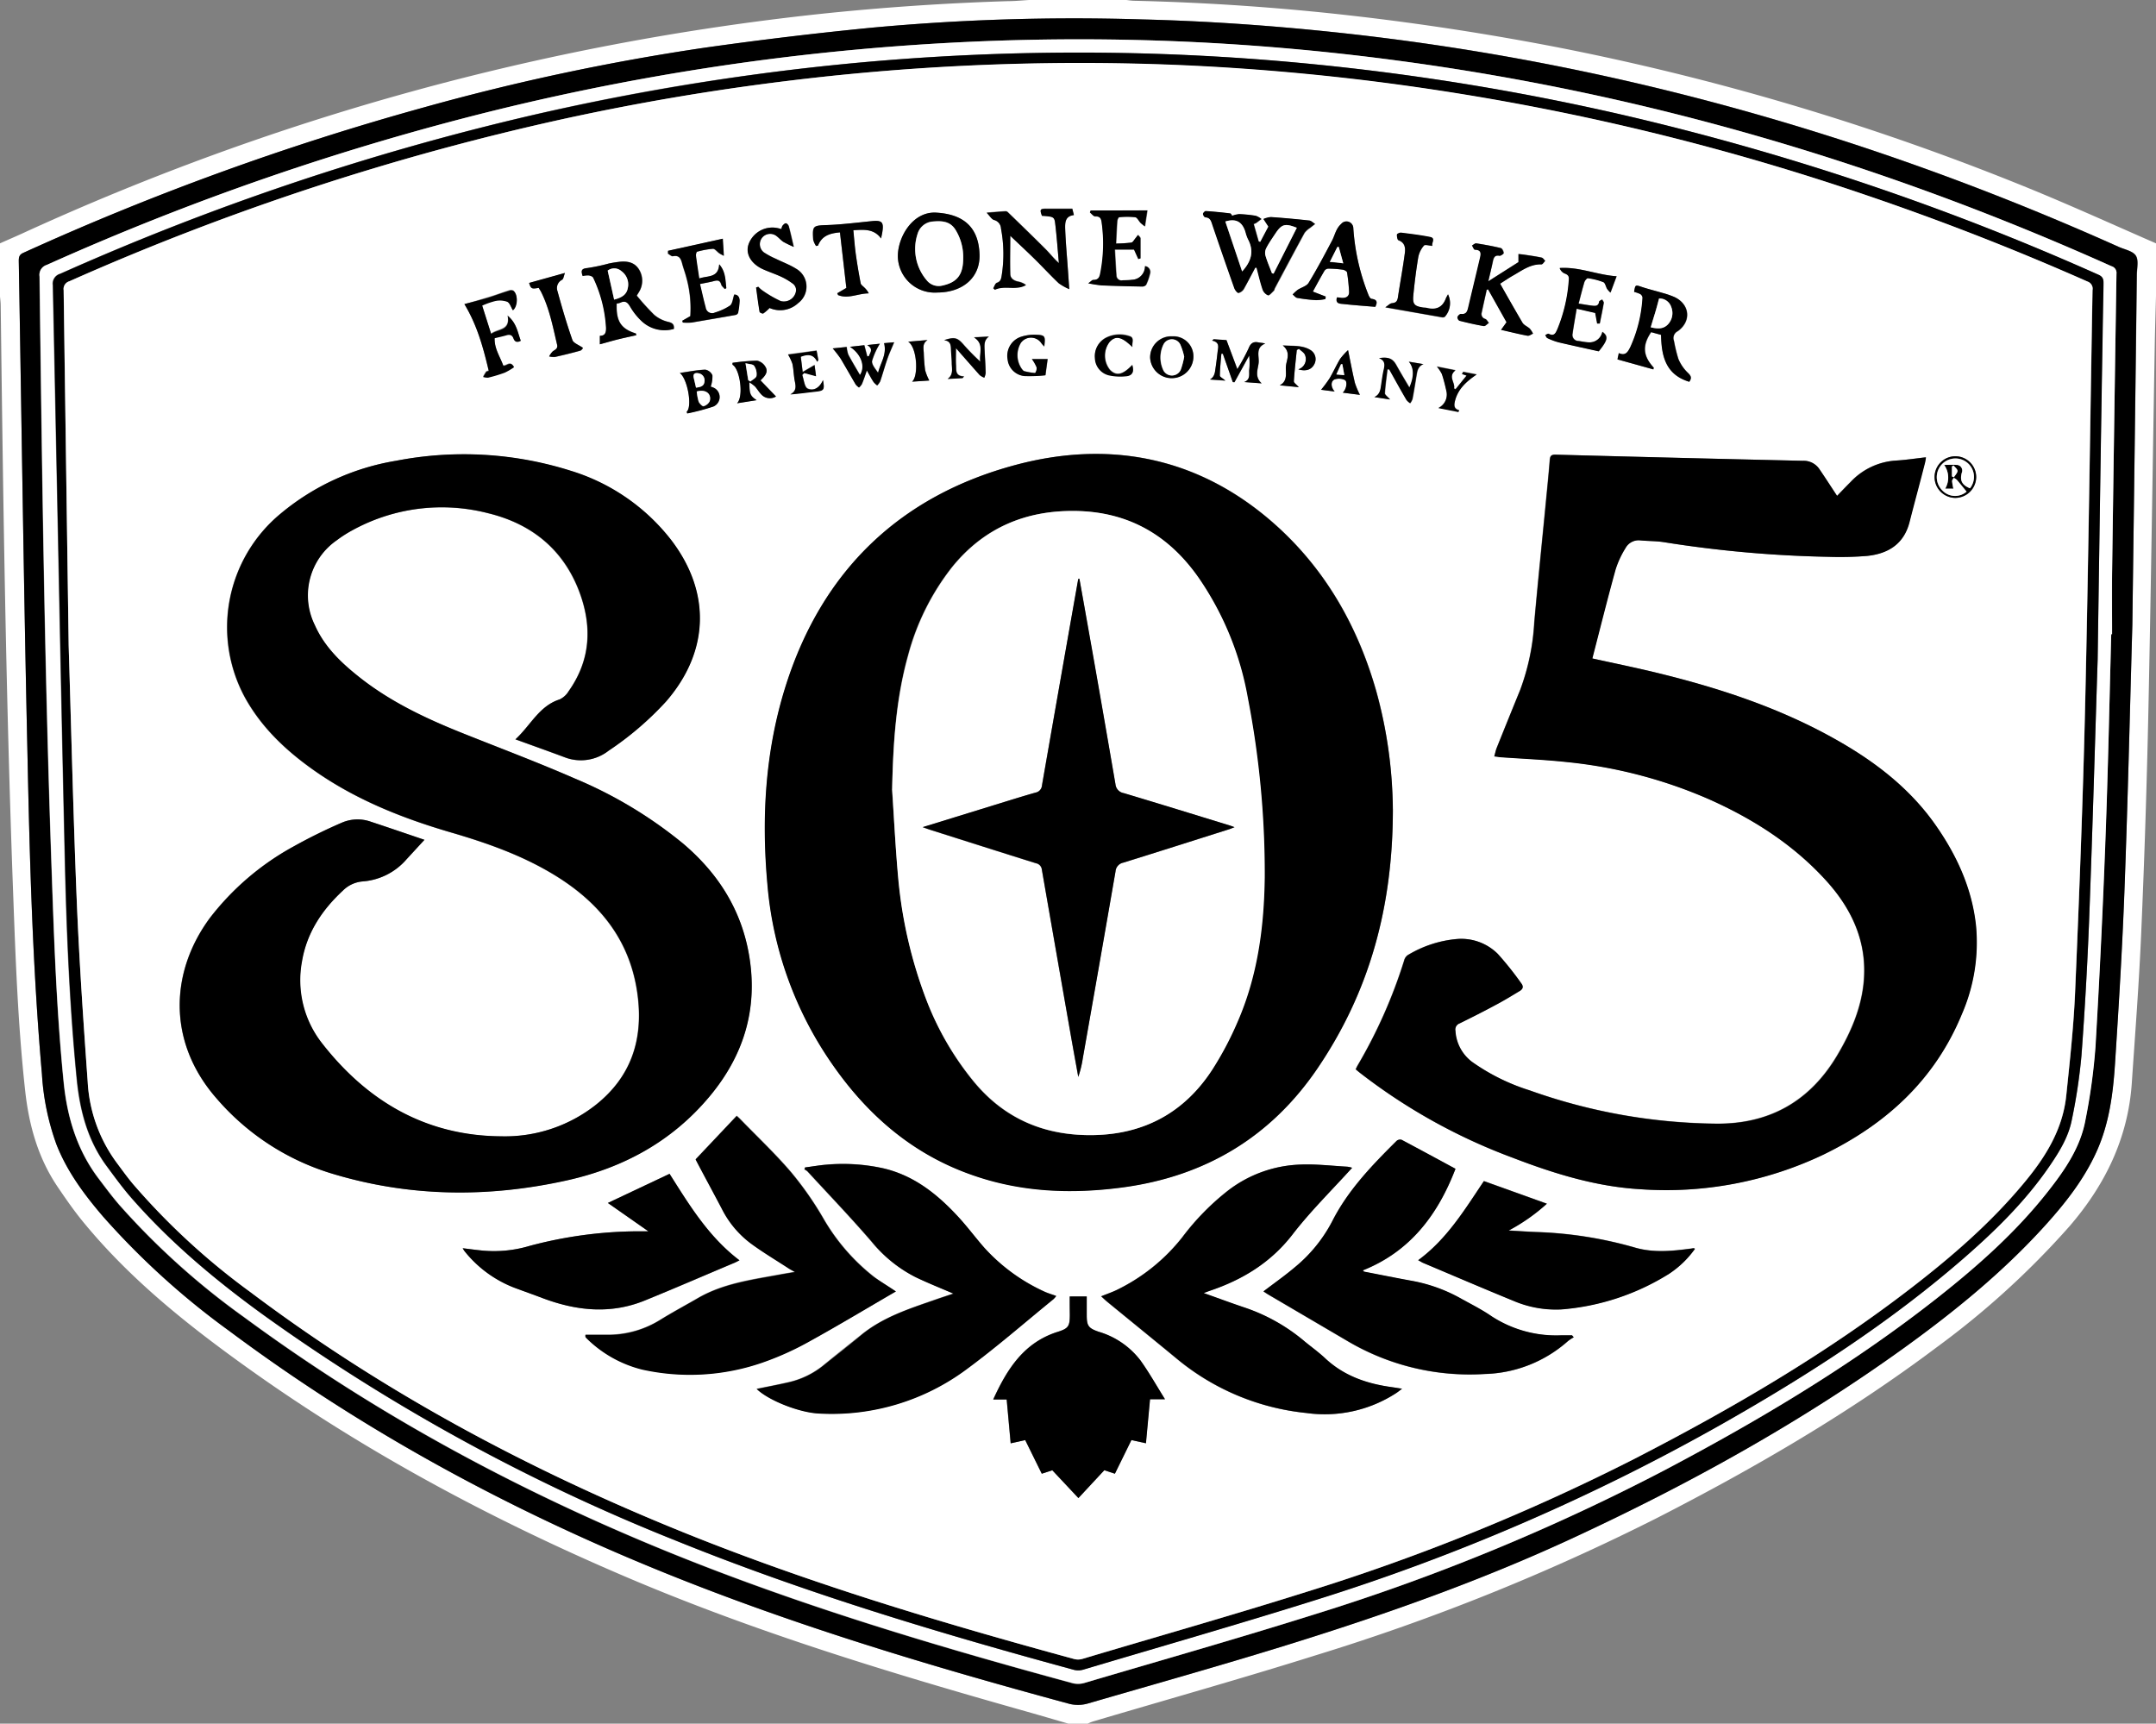 <svg id="Layer_1" data-name="Layer 1" xmlns="http://www.w3.org/2000/svg" viewBox="0 0 432 345.36"><rect x="0" y="0" width="432" height="345.36" fill="#808080" stroke="none"/><defs><style>.cls-1{fill:#fff;}</style></defs><title>fs_walker_w</title><path class="cls-1" d="M522.24,283.52c-.08,3.15-.18,6.31-.24,9.46-.43,24.63-.77,49.26-1.29,73.88q-.47,22.13-1.43,44.24c-.43,10.06-1.21,20.11-1.89,30.16-.75,11-5.33,20.4-12.5,28.7a167.72,167.72,0,0,1-26.45,24.12c-17.59,13.23-36.53,24.24-56.09,34.26A435.52,435.52,0,0,1,354,555.86c-14.85,4.67-29.84,8.88-44.76,13.3a11.29,11.29,0,0,0-1.08.44h-3.84c-2.78-.81-5.57-1.63-8.36-2.42-27.14-7.66-54.12-15.83-80.1-26.9-29.39-12.52-57.31-27.73-82.88-47-9.63-7.26-18.71-15.15-26.35-24.55-1.73-2.14-3.3-4.42-4.85-6.7-3.9-5.77-5.72-12.27-6.48-19.1-1.47-13.24-1.94-26.55-2.43-39.85-1.45-39.2-2-78.42-2.49-117.65,0-.63-.1-1.27-.15-1.9V273c1.46-.65,2.93-1.28,4.38-1.94a514.71,514.71,0,0,1,159.69-44q18.91-2,37.91-2.59c1.47,0,2.95-.16,4.42-.24h19.2c.51.05,1,.14,1.54.16q21.71.5,43.29,2.94T403.75,234A509.34,509.34,0,0,1,496.85,262c8.53,3.49,16.93,7.31,25.39,11Zm-4.74,65.92c.31-22.85.63-46.49.93-70.13,0-1.31.4-2.92-.2-3.85s-2.24-1.22-3.44-1.76C464.47,251.14,412,236.37,357.12,230.64c-12.65-1.32-25.34-2.2-38.05-2.51a439.76,439.76,0,0,0-53.81,1.63q-17.05,1.68-34,4.07a456.8,456.8,0,0,0-55.87,11.88A543,543,0,0,0,94.92,274.9c-.85.38-.92.91-.91,1.68.57,32.83,1,65.66,1.73,98.49.45,21.47,1,42.94,2.9,64.35a50.06,50.06,0,0,0,2.92,14.15c2.14,5.42,5.57,10,9.34,14.43a154.91,154.91,0,0,0,25.19,22.86c26.91,20.07,56.19,35.92,87.25,48.49,26.43,10.7,53.71,18.85,81.21,26.29a7.11,7.11,0,0,0,3.65-.08c13.69-4,27.42-7.82,41-12.06,19.11-6,38-12.65,56.15-21.08,23.25-10.78,45.61-23.13,66.43-38.14,10.14-7.31,19.81-15.18,28.22-24.49,4.09-4.52,7.84-9.31,10.36-14.91s3.27-11.6,3.66-17.63c.75-11.57,1.46-23.15,1.89-34.74C516.58,385.08,517,367.65,517.5,349.44Z" transform="translate(-90.24 -224.24)"/><path d="M517.5,349.44c-.52,18.21-.92,35.65-1.57,53.07-.43,11.59-1.14,23.16-1.89,34.74-.39,6-1.14,12-3.66,17.63s-6.27,10.39-10.36,14.91c-8.42,9.3-18.08,17.17-28.22,24.49-20.82,15-43.18,27.36-66.43,38.14-18.19,8.43-37,15.12-56.15,21.08-13.6,4.24-27.33,8.1-41,12.06a7.11,7.11,0,0,1-3.65.08c-27.5-7.44-54.78-15.59-81.21-26.29-31.06-12.57-60.34-28.42-87.25-48.49A154.91,154.91,0,0,1,110.9,468c-3.77-4.38-7.2-9-9.34-14.43a50.06,50.06,0,0,1-2.92-14.15c-1.86-21.41-2.46-42.88-2.9-64.35C95,342.24,94.58,309.41,94,276.58c0-.77.06-1.3.91-1.68a543,543,0,0,1,80.43-29.19,456.8,456.8,0,0,1,55.87-11.88q17-2.42,34-4.07a439.76,439.76,0,0,1,53.81-1.63c12.71.31,25.4,1.19,38.05,2.51,54.91,5.74,107.36,20.5,157.67,43.06,1.2.54,2.83.82,3.44,1.76s.22,2.54.2,3.85C518.12,302.95,517.8,326.58,517.5,349.44Zm-4.23,1.87h.17c0-4,0-8.08,0-12.12q.41-30.05.88-60.11a1.38,1.38,0,0,0-1-1.5c-45.62-20.47-93.09-34.51-142.7-41.15q-22.66-3-45.5-3.95-20.09-.78-40.18.12-23.44,1.05-46.67,4.32A493.63,493.63,0,0,0,189,246.45a528.87,528.87,0,0,0-89.43,30.91,2.07,2.07,0,0,0-1.44,2.3c.5,39.31,1,78.62,2.39,117.92.51,14.51,1,29,2.44,43.47.71,7,2.69,13.63,7,19.35,1.35,1.78,2.69,3.59,4.15,5.28a149.53,149.53,0,0,0,25,22.5c26.3,19.37,54.85,34.77,85.05,47.06,26.33,10.72,53.54,18.84,81,26.29a4.51,4.51,0,0,0,2.34-.06c15.39-4.55,30.83-8.94,46.14-13.75a419.93,419.93,0,0,0,70.34-29c19.08-10.08,37.56-21.11,54.54-34.5,8-6.3,15.59-13,21.92-21.07,3.43-4.35,6.59-8.93,7.63-14.5a120.08,120.08,0,0,0,2-14.57q1.25-20.77,2-41.58C512.63,378.74,512.9,365,513.27,351.31Z" transform="translate(-90.24 -224.24)"/><path class="cls-1" d="M513.27,351.31c-.37,13.71-.64,27.43-1.15,41.14q-.78,20.8-2,41.58a120.08,120.08,0,0,1-2,14.57c-1,5.57-4.19,10.15-7.63,14.5-6.33,8-13.93,14.76-21.92,21.07-17,13.39-35.46,24.42-54.54,34.5a419.93,419.93,0,0,1-70.34,29c-15.31,4.82-30.75,9.21-46.14,13.75a4.51,4.51,0,0,1-2.34.06c-27.41-7.44-54.62-15.57-81-26.29-30.2-12.29-58.75-27.68-85.05-47.06a149.53,149.53,0,0,1-25-22.5c-1.46-1.69-2.8-3.5-4.15-5.28-4.34-5.72-6.31-12.3-7-19.35-1.46-14.45-1.94-29-2.44-43.47-1.37-39.29-1.89-78.6-2.39-117.92a2.07,2.07,0,0,1,1.44-2.3A528.87,528.87,0,0,1,189,246.45a493.63,493.63,0,0,1,49.27-9.53q23.24-3.27,46.67-4.32,20.09-.9,40.18-.12,22.84.89,45.5,3.95c49.61,6.64,97.08,20.68,142.7,41.15a1.38,1.38,0,0,1,1,1.5q-.47,30.05-.88,60.11c-.05,4,0,8.08,0,12.12Zm-2.72,5.05c.39-26.85.75-51,1.1-75.08,0-.82.1-1.51-1-2a522.58,522.58,0,0,0-94.42-31.82,490.3,490.3,0,0,0-62.63-10.34q-20.37-2-40.83-2.31a481.77,481.77,0,0,0-72.36,4.49q-22.1,3-43.83,8.07a521.4,521.4,0,0,0-94.32,31.72,2.05,2.05,0,0,0-1.48,2.27c.81,38.19,1.52,76.38,2.39,114.56.34,14.83.94,29.66,2.39,44.43.62,6.38,2.18,12.44,6.11,17.67,1.63,2.17,3.25,4.37,5,6.41,8,9.07,17.2,16.71,26.95,23.74a387.46,387.46,0,0,0,81.86,44.7c26,10.53,52.87,18.59,79.93,25.95a3.57,3.57,0,0,0,1.85-.06c15.5-4.61,31-9.08,46.46-13.92a420.07,420.07,0,0,0,81.33-35.19C452.38,499.88,469,489.18,484,476.1c6.31-5.51,12.24-11.39,17-18.34,1.93-2.82,3.73-5.75,4.38-9.13a112.16,112.16,0,0,0,1.94-12.9q1-13.75,1.55-27.55C509.53,390,510.05,371.82,510.55,356.36Z" transform="translate(-90.24 -224.24)"/><path d="M510.55,356.36c-.5,15.46-1,33.65-1.7,51.83q-.52,13.78-1.55,27.55a112.16,112.16,0,0,1-1.94,12.9c-.66,3.38-2.46,6.31-4.38,9.13-4.76,7-10.69,12.83-17,18.34-15,13.08-31.6,23.77-48.85,33.55a420.07,420.07,0,0,1-81.33,35.19c-15.42,4.85-31,9.31-46.46,13.92a3.57,3.57,0,0,1-1.85.06c-27.06-7.36-53.92-15.41-79.93-25.95a387.46,387.46,0,0,1-81.86-44.7c-9.75-7-19-14.67-26.95-23.74-1.79-2-3.41-4.23-5-6.41-3.92-5.23-5.48-11.29-6.11-17.67-1.45-14.78-2.05-29.6-2.39-44.43-.87-38.19-1.58-76.37-2.39-114.56a2.05,2.05,0,0,1,1.48-2.27,521.4,521.4,0,0,1,94.32-31.72q21.73-5,43.83-8.07a481.77,481.77,0,0,1,72.36-4.49q20.46.27,40.83,2.31a490.3,490.3,0,0,1,62.63,10.34,522.58,522.58,0,0,1,94.42,31.82c1.08.48,1,1.17,1,2C511.3,305.4,510.94,329.51,510.55,356.36ZM104,353.57c.51,16.53.92,34,1.64,51.38.49,12,1.32,24,2.18,36a30,30,0,0,0,5.75,16.16c1.1,1.47,2.17,3,3.35,4.38a139.18,139.18,0,0,0,23.52,21.65c26.59,20,55.68,35.51,86.43,48,25.61,10.37,52,18.27,78.68,25.53a3.11,3.11,0,0,0,1.62-.05c15-4.47,30.13-8.77,45.09-13.49a418.17,418.17,0,0,0,65.52-26.6c19.4-10,38.2-20.93,55.51-34.29,8.18-6.31,16-13.08,22.59-21.06,4.26-5.12,7.7-10.66,8.4-17.45.72-7,1.49-13.92,1.78-20.9.8-19.06,1.55-38.12,2-57.19.64-27.75,1-55.5,1.48-83.25a1.52,1.52,0,0,0-1-1.73q-21.72-9.57-44.17-17.25a496.53,496.53,0,0,0-101.44-23.14c-14.7-1.74-29.45-2.85-44.24-3.22a479.75,479.75,0,0,0-71.22,3.47q-21.84,2.72-43.35,7.34a517.75,517.75,0,0,0-100,32.74,1.6,1.6,0,0,0-1.14,1.77C103.31,305.8,103.65,329.24,104,353.57Z" transform="translate(-90.24 -224.24)"/><path class="cls-1" d="M104,353.57c-.35-24.33-.68-47.77-1-71.2a1.6,1.6,0,0,1,1.14-1.77,517.75,517.75,0,0,1,100-32.74q21.5-4.66,43.35-7.34A479.75,479.75,0,0,1,318.66,237c14.8.37,29.54,1.47,44.24,3.22A496.53,496.53,0,0,1,464.34,263.4q22.47,7.63,44.17,17.25a1.52,1.52,0,0,1,1,1.73c-.49,27.75-.84,55.5-1.48,83.25-.44,19.07-1.18,38.13-2,57.19-.29,7-1.06,13.95-1.78,20.9-.7,6.79-4.14,12.33-8.4,17.45-6.64,8-14.41,14.75-22.59,21.06-17.31,13.36-36.1,24.31-55.51,34.29a418.17,418.17,0,0,1-65.52,26.6c-15,4.73-30.05,9-45.09,13.49a3.11,3.11,0,0,1-1.62.05c-26.63-7.26-53.07-15.16-78.68-25.53-30.75-12.45-59.84-28-86.43-48a139.18,139.18,0,0,1-23.52-21.65c-1.18-1.41-2.25-2.91-3.35-4.38A30,30,0,0,1,107.81,441c-.86-12-1.68-24-2.18-36C104.92,387.53,104.51,370.1,104,353.57Zm71.29,38.94c-3.55-1.2-7.16-2.45-10.8-3.64a7.92,7.92,0,0,0-5.76.2,106.32,106.32,0,0,0-9.75,4.81,53.61,53.61,0,0,0-16.67,14.23c-8,10.78-8.63,24.81,1.24,36.13a49.36,49.36,0,0,0,23.41,15.2c15.51,4.66,31.22,4.77,46.94,1.27,11.22-2.5,20.93-7.78,28.42-16.71,6.91-8.23,9.81-17.61,8-28.33-1.55-9.18-6.24-16.5-13.24-22.43a86.9,86.9,0,0,0-21.62-13c-7.46-3.26-15.09-6.12-22.65-9.15S168,364.65,161.65,359.5c-3.44-2.8-6.55-5.88-8.38-10a13.43,13.43,0,0,1,4.41-17,24.87,24.87,0,0,1,3.12-2,37.2,37.2,0,0,1,27.2-3.42c8.63,2.09,15,7.18,18.25,15.65,2.64,6.94,2.34,13.72-2.1,20a4.23,4.23,0,0,1-1.81,1.66c-4.11,1.31-5.79,5.16-8.86,8,3.44,1.25,6.64,2.38,9.81,3.57a9,9,0,0,0,8.85-1.29,62.7,62.7,0,0,0,11.54-9.89c8.63-10,9.05-21.84,1-32.32a40.46,40.46,0,0,0-20.13-13.88,71.09,71.09,0,0,0-35-2,48.32,48.32,0,0,0-23.16,10.62,29.52,29.52,0,0,0-7,37c3.28,5.84,8,10.33,13.41,14.18,8.44,6,17.91,9.79,27.78,12.67,7.15,2.09,14.14,4.54,20.56,8.43,9.36,5.67,15.59,13.45,16.88,24.66,1,8.63-1.45,15.89-8.34,21.41a29.41,29.41,0,0,1-19.08,6.38c-15.08-.1-26.81-7-35.89-18.65a20.47,20.47,0,0,1-4-16.45c1-5.71,4-10.27,8.21-14.15a6.33,6.33,0,0,1,3.94-1.82,12.85,12.85,0,0,0,8.77-4.41Zm194-6.2A91,91,0,0,0,366,362.62c-3.89-13.6-10.82-25.41-21.67-34.53-14.86-12.49-32.27-15.6-50.6-10.69-23.15,6.2-38.74,21.13-46,44.18-4.12,13-4.91,26.35-3.69,39.85a73.77,73.77,0,0,0,13.26,36.39c7,10,15.94,17.65,27.6,21.76,9.91,3.49,20.09,3.92,30.41,2.53,16.48-2.22,29.6-10.08,38.95-23.84C364.54,423.1,369.36,406.18,369.33,386.31Zm20.32-10.51c.42,0,.69.08,1,.1,4.54.32,9.1.5,13.63,1a94.62,94.62,0,0,1,28.4,7.45c8.93,4,17,9.16,23.62,16.48,5.08,5.66,8.06,12.21,7.38,20-.47,5.4-2.61,10.28-5.35,14.88-5.43,9.12-13.49,13.71-24.12,13.64a114.28,114.28,0,0,1-37.47-6.67A41.3,41.3,0,0,1,385.16,437a8.37,8.37,0,0,1-3.34-6.24,1.3,1.3,0,0,1,.85-1.48c2.37-1.15,4.73-2.34,7-3.58,1.69-.9,3.32-1.92,5-2.89.69-.4.84-.92.33-1.57a64.32,64.32,0,0,0-4.68-5.87,10.37,10.37,0,0,0-8.1-3,22.92,22.92,0,0,0-10,3.27,1.88,1.88,0,0,0-.67,1.05,100.49,100.49,0,0,1-9.31,21c-.14.24-.25.49-.4.79.29.24.56.48.84.7a115.24,115.24,0,0,0,30.56,17c8.23,3.17,16.65,5.78,25.5,6.32a73.33,73.33,0,0,0,36.83-6.93c12.56-6.06,22.29-15,27.71-28.11a36,36,0,0,0,2.85-17.69c-.8-7.67-4-14.45-8.4-20.64-5.26-7.38-12.35-12.68-20.18-17-11.26-6.27-23.4-10.19-35.86-13.21-4.18-1-8.4-1.87-12.44-2.76,1.54-5.95,3-11.91,4.66-17.82a18.64,18.64,0,0,1,2-4.31,3,3,0,0,1,3-1.52c1.55.15,3.12.11,4.66.35a237.7,237.7,0,0,0,33.06,2.94,66.91,66.91,0,0,0,7.66-.18c4.24-.43,7.4-2.38,8.53-6.83,1-4,2.08-8,3.11-11.93a9.9,9.9,0,0,0,.16-1c-2.13.24-4.11.54-6.1.66a13.61,13.61,0,0,0-9,4.3c-.92.91-1.81,1.85-2.7,2.77-1.24-1.89-2.37-3.63-3.53-5.34a3.78,3.78,0,0,0-3.34-1.69q-24.77-.54-49.54-1.23c-.86,0-1.08.27-1.15,1.07-.23,2.91-.53,5.81-.81,8.72-.77,8-1.59,15.91-2.3,23.87a46,46,0,0,1-2.83,13.55q-2.38,5.82-4.72,11.66C389.93,374.67,389.82,375.21,389.65,375.8Zm-28.49,82.42a5,5,0,0,0-.93-.21c-3.07-.17-6.14-.55-9.2-.43a25.12,25.12,0,0,0-14.68,5.17,49.9,49.9,0,0,0-9.21,9.39,37.57,37.57,0,0,1-12.84,10.42c-1.07.55-2.22.93-3.43,1.42.47.43.87.81,1.3,1.16,4.61,3.78,9.23,7.53,13.83,11.32a48.24,48.24,0,0,0,26,10.9,26.28,26.28,0,0,0,18-4c.34-.23.66-.49,1.16-.86-.88-.14-1.51-.24-2.13-.33-5-.69-9.54-2.26-13.29-5.78-1.28-1.2-2.72-2.23-4.08-3.35a36.69,36.69,0,0,0-12-6.79c-2.73-.88-5.41-1.91-8.25-2.92.5-.19.87-.33,1.24-.46,6.53-2.2,12.13-5.6,16.49-11.19C352.79,466.95,357.09,462.72,361.17,458.22Zm-109.61-.07-.12.42a2.9,2.9,0,0,1,.6.39c4.3,4.68,8.71,9.27,12.85,14.08a27.19,27.19,0,0,0,8.82,7.05c2.48,1.19,5,2.2,7.58,3.3-1.2.41-2.45.81-3.68,1.24-5.16,1.81-10.39,3.49-14.73,7-2.51,2-5.06,4-7.57,6.09a17,17,0,0,1-6.93,3.41c-2.15.5-4.33.91-6.51,1.36,2.32,2.28,8.53,4.76,12.51,4.92a45.25,45.25,0,0,0,29.6-8.91c6-4.42,11.58-9.33,17.35-14a4.9,4.9,0,0,0,.56-.64c-.91-.33-1.73-.56-2.48-.92a36.9,36.9,0,0,1-11.92-8.72c-1.82-2.07-3.47-4.3-5.34-6.32-4.13-4.46-8.78-8.16-14.89-9.59a37.52,37.52,0,0,0-11.44-.73C254.39,457.72,253,458,251.56,458.15ZM269.75,483c-1.64-1.09-3.1-1.93-4.4-3a40.64,40.64,0,0,1-10-11.49,66.41,66.41,0,0,0-6.55-9.42c-3.18-3.74-6.78-7.12-10.2-10.65-.29-.3-.61-.57-.73-.68l-8.23,8.71c1.56,2.93,3.46,6.44,5.31,10a19.73,19.73,0,0,0,5.74,6.83c2.47,1.82,5.12,3.39,7.69,5.07.32.21.66.38,1.17.66-1.24.21-2.25.38-3.27.57-5.53,1-11.14,1.77-16.13,4.65-2.52,1.46-5.1,2.84-7.58,4.37a19.72,19.72,0,0,1-10.08,3c-1.65,0-3.31,0-4.93,0,0,.33,0,.38,0,.4a3,3,0,0,0,.31.36,24.12,24.12,0,0,0,11.06,6.19,44.34,44.34,0,0,0,24.1-1.39,58.77,58.77,0,0,0,9.47-4.27C258.28,489.76,264,486.33,269.75,483Zm112.14-24.55c-3.54-1.91-7.18-3.89-10.85-5.82a1.09,1.09,0,0,0-1,.23c-4.92,4.88-9.71,9.84-12.9,16.12a29.58,29.58,0,0,1-7.44,9.16c-2,1.71-4.2,3.24-6.33,4.87.24.16.66.45,1.09.7l16,9.39a48.06,48.06,0,0,0,27.23,6.46,26.09,26.09,0,0,0,16.7-6.6,8.72,8.72,0,0,1,1.15-.75l-.34-.4h-2.13a23.7,23.7,0,0,1-14-3.82c-1.85-1.25-3.85-2.28-5.8-3.36a31.68,31.68,0,0,0-9.82-3.67c-3.32-.59-6.63-1.27-9.94-1.91l-.23-.25C372.85,475,378.37,467.55,381.88,458.42ZM304.58,484c0,1.28,0,2.43,0,3.58,0,2.35-.22,2.81-2.41,3.5-6.78,2.13-10.15,7.45-12.94,13.56h2.7l.8,8.78,2.91-.65,3.32,6.74,2.11-.69,5.23,5.57,5.19-5.58,2.12.7,3.31-6.74,2.91.64.82-8.82h3c-1.73-2.77-3.19-5.37-4.92-7.78a16.33,16.33,0,0,0-8.36-5.74c-2.09-.71-2.38-1.2-2.4-3.3,0-1.26,0-2.52,0-3.78ZM224.4,459.43l-12.34,5.84,8.12,5.68c-1,0-1.68,0-2.4,0a85.49,85.49,0,0,0-21.43,2.93,24.83,24.83,0,0,1-9.71.9c-1.18-.12-2.35-.28-3.67-.44a6.68,6.68,0,0,0,.39.61,23.62,23.62,0,0,0,9.93,7.29c1.87.7,3.75,1.36,5.62,2.07,6.8,2.57,13.66,3.31,20.56.5,6-2.44,11.92-5,17.88-7.52.39-.16.76-.37,1.08-.53C232.21,472.06,228.32,465.62,224.4,459.43Zm150,17.31c.33.17.59.34.88.46,6.07,2.56,12.12,5.15,18.21,7.65a21.63,21.63,0,0,0,9.6,1.72,47.72,47.72,0,0,0,21.59-7.14,19.5,19.5,0,0,0,5.18-5c-.2-.08-.27-.13-.33-.12s-.39.06-.59.09c-3.65.48-7.31.87-10.94-.17a80.91,80.91,0,0,0-19.58-3.15c-1.85-.06-3.69-.2-5.88-.32a37.55,37.55,0,0,0,7.65-5.37l-12.62-4.53C383.73,466.6,380.17,472.51,374.4,476.74ZM341.75,277.89l.33,0c.39,1.46.72,2.93,1.2,4.36a2,2,0,0,0,1.07,1.18c.27.09.79-.54,1.16-.89.13-.12.15-.37.24-.54,2-3.7,3.93-7.4,5.94-11.08a4.34,4.34,0,0,1,1.11-1c.32-.27.65-.52,1-.78-.4-.24-.78-.64-1.21-.69q-3.81-.43-7.64-.69a4.9,4.9,0,0,0-1.49.39l1,1.53-1.62,3.07-.34-.09-1-3.51a2.72,2.72,0,0,0,.47-.19c.36-.26.72-.54,1.08-.81a3.76,3.76,0,0,0-1.12-.64,26.73,26.73,0,0,0-3.32-.34,5.46,5.46,0,0,0-1.42.34c-.07-.09-.21-.46-.4-.48-1.62-.2-3.24-.36-4.86-.47-.19,0-.55.35-.57.56s.26.68.43.69c1.07.05,1.21.85,1.47,1.61q2.15,6.28,4.35,12.55c.14.39.6,1,.84,1a1.82,1.82,0,0,0,1.1-.85C340.27,280.71,341,279.29,341.75,277.89Zm46.7,2.72c.38-1.59.69-2.86,1-4.13.16-.69.41-1.17,1.3-1,.25,0,.86-.38.84-.54,0-.37-.31-.95-.58-1-1.62-.39-3.27-.69-4.92-.95-.25,0-.56.28-.84.43.19.3.38.85.58.85,1.38,0,1.18.88,1,1.74-.77,3.26-1.56,6.52-2.33,9.79-.19.79-.38,1.46-1.45,1.33-.22,0-.62.35-.71.62a.85.85,0,0,0,.38.75c1.62.41,3.25.79,4.9,1.07.29,0,.66-.42,1-.64-.24-.28-.44-.7-.74-.8a1,1,0,0,1-.69-1.3c.3-1.52.64-3,1-4.54l.28-.09,3.7,6.59L391,290.3c2,.45,3.63.87,5.31,1.18.33.06.73-.27,1.1-.42a5,5,0,0,0-.65-1c-.46-.43-1.15-.68-1.46-1.18-1.54-2.56-3-5.17-4.49-7.83,1-.61,1.75-1.15,2.57-1.62,1.8-1,3.47-2.32,5.71-2.25.25,0,.5-.46.76-.71-.24-.22-.44-.58-.71-.64-1.09-.24-2.2-.39-3.3-.56-.45-.07-.9-.11-1.35-.16v1.62Zm-110.4,2.24c5.11,0,8.6-3,8.46-7.58-.16-5.35-3.06-8.1-8.7-8.42-4.64-.26-7.65,4.84-7.67,8.74A7.39,7.39,0,0,0,278.05,282.85Zm11.21-.89.33.27c2-1,4.25.21,6.23-.94a3.93,3.93,0,0,0-1.53-.68c-.9-.16-1.59-.65-1.62-1.52-.09-2.55,0-5.11,0-7.67,1.72,1.63,3.39,3.18,5,4.77s3.09,3.2,4.7,4.73a10.88,10.88,0,0,0,2.12,1.19l-.27-3.85c-.19-2.75-.45-5.49-.55-8.24,0-1.19,0-2.56,1.75-2.75l-.32-1.26c-1.84,0-3.46,0-5.08,0-1.35,0-1.46.11-1,1.41,2.25.14,2.48.19,2.64,1.47.33,2.67.51,5.35.75,8-1-.87-1.74-1.86-2.6-2.72-2.48-2.49-5-4.93-7.54-7.38a.82.82,0,0,0-.49-.28c-1.14.06-2.28.17-3.84.29.61.63,1,1.3,1.48,1.45a1.85,1.85,0,0,1,1.39,1.72,27.41,27.41,0,0,1,.12,9.54c-.11.63-.22,1.1-.95,1.34C289.66,281,289.5,281.58,289.26,282Zm-71.51,9.44-.07-.37c-3-.91-4-2.44-3.83-6a2.67,2.67,0,0,0,.68-.14c1-.5,1.52-.09,2.05.82a12.87,12.87,0,0,0,2.22,2.8,6.69,6.69,0,0,0,6.51,1.61c.07-.9-.27-1.19-1.11-1.4a6.73,6.73,0,0,1-2.83-1.41,48.15,48.15,0,0,1-3.5-3.86c.2-.32.31-.48.4-.66a4.28,4.28,0,0,0,0-4.65c-1-1.46-2.46-1.63-4-1.45-.67.08-1.34.19-2,.33a37.56,37.56,0,0,1-4.32.91c-1.26.11-1.25.63-.91,1.59a4.82,4.82,0,0,1,1.19-.12c.33,0,.81.21.92.46a26.79,26.79,0,0,1,2.57,10c0,.93-.13,1.65-1.24,1.64v1.7c1.26-.35,2.47-.71,3.69-1S216.54,291.68,217.75,291.4Zm211,9.33c.53-.76.38-1.16-.26-1.76a8.31,8.31,0,0,1-1.92-2.81,31,31,0,0,1-.87-3.59,1.53,1.53,0,0,1,.75-1.95c2.8-2,2.43-5.43-.7-6.86a17.28,17.28,0,0,0-2.26-.78c-1.41-.42-2.86-.75-4.25-1.23s-1.28-.48-1.52,1a6.65,6.65,0,0,1,1.22.43,1,1,0,0,1,.46.69,27.65,27.65,0,0,1-2.44,9.93c-.46.9-.92,1.85-2.31,1.21l-.27,1.26,7.18,2,.09-.34c-2.18-2.36-2.34-4.44-.53-7.12l2,.55C423.13,295.56,424,299.3,428.71,300.73Zm-62.91-15c.33-.7.58-1.44-.79-1.61-.26,0-.54-.55-.66-.89a43.89,43.89,0,0,1-3-13.38,1.37,1.37,0,0,0-2.42-.74c-1.08,1-1.24,2.22-1.83,3.34-1.51,2.86-3,5.71-4.7,8.47-.41.67-1.47.92-2.2,1.41a8.37,8.37,0,0,0-1,.92c.3.24.58.63.92.69a34.91,34.91,0,0,0,3.77.45,10.29,10.29,0,0,0,1.88-.22l.06-.5-2.58-1c.81-1.48,1.55-2.86,2.35-4.21a1,1,0,0,1,.77-.39,22.51,22.51,0,0,1,2.86.21c.33,0,.84.34.88.58a36.85,36.85,0,0,1,.4,3.8c.05.89-.48,1.31-1.35,1.28-.35,0-.7-.07-1.08-.11-.39,1.38.69,1.26,1.37,1.34C361.54,285.39,363.59,285.53,365.8,285.72Zm48.35-6.13c-3.93-.27-7.46-1.91-11.39-1.68a1.86,1.86,0,0,0,.92,1.06c.66.22,1,.47.92,1.25a31.41,31.41,0,0,1-2.27,9.87c-.35.8-.61,1.62-1.78,1-.15-.07-.45.16-.68.25.14.21.23.52.42.61a12.84,12.84,0,0,0,2.23.84c2.67.63,5.35,1.21,8.07,1.81,1.8-2.23,2-3,.72-3.91a2.62,2.62,0,0,1-2.79,2.11c-.67,0-1.34-.18-2-.27a1.2,1.2,0,0,1-1.18-1.47c.23-1.65.53-3.28.82-5l3.72.85.39,2.12h.52c.27-1.38.57-2.75.8-4.13,0-.21-.21-.46-.33-.69-.2.15-.56.27-.59.44-.14.94-.79.88-1.44.8-.86-.1-1.71-.26-2.68-.41.4-1.53.74-2.92,1.15-4.29.1-.32.51-.83.7-.8a13.44,13.44,0,0,1,3.11.79c.38.16.49.91.76,1.36a5.72,5.72,0,0,0,.67.74Zm-169.71,6.36a5.27,5.27,0,0,0,5.72-1,4.12,4.12,0,0,0-.41-6.88c-1.28-.8-2.72-1.32-4.08-2a15.13,15.13,0,0,1-2.41-1.3,2.07,2.07,0,1,1,2.58-3.24c.48.36.87.84,1.37,1.16a21.36,21.36,0,0,0,2.07,1c-.37-1.66-.63-2.9-1-4.13-.07-.25-.38-.59-.59-.6s-.51.29-.69.52a1.82,1.82,0,0,0-.19.64l-.54-.14a5.07,5.07,0,0,0-6,3.06c-.73,1.9.31,3.91,2.71,5.07,1.22.59,2.53,1,3.76,1.55a13.12,13.12,0,0,1,2.44,1.47,1.66,1.66,0,0,1,.57,1.22,2.46,2.46,0,0,1-3.11,2.19,23,23,0,0,1-3.76-2.2,4.84,4.84,0,0,1-.71-.66l-.44.15c.22,1.63.42,3.26.7,4.88,0,.16.59.41.74.32A8.06,8.06,0,0,0,244.44,285.95Zm-20.35-11.46-.09.58c.33.19.71.58,1,.52,1.25-.26,1.59.47,1.84,1.44s.59,1.82.83,2.75a23.19,23.19,0,0,1,.81,7.81l-1.62.93.12.36a11.1,11.1,0,0,0,1.76,0c2.95-.48,5.89-1,8.83-1.53a.7.7,0,0,0,.48-.42,14.89,14.89,0,0,0,.3-2.37c0-.75-.35-1.27-1.07-1.29-.28.81-.33,1.8-.84,2.2a11.14,11.14,0,0,1-3,1.39,1.3,1.3,0,0,1-1.89-1c-.41-1.52-.75-3.07-1.14-4.7,1-.22,1.95-.36,2.82-.6.72-.19,1.2-.16,1.44.69.1.35.47.61.72.91l.29-.17c-.19-1.62-.12-3.3-1.42-4.78-.12,2.79-2.28,2.24-4,2.84-.25-1.64-.48-3.09-.66-4.55,0-.27.1-.78.25-.82a16.54,16.54,0,0,1,3.16-.58c.38,0,.77.55,1.18.83s.55.31,1,.58l-.21-3.43Zm84.69-8.08-.17.44c.35.28.72.8,1.06.78,1.11-.06,1.22.61,1.32,1.42a30.61,30.61,0,0,1-.18,9.55c-.17.88-.24,1.74-1.48,1.7-.22,0-.45.3-1,.68a26.16,26.16,0,0,0,2.7.42c2.71.11,5.43.18,8.14.23a1,1,0,0,0,.75-.34,10.93,10.93,0,0,0,.78-2.25,1.18,1.18,0,0,0-1-1.5,2.69,2.69,0,0,1-2.57,2.73c-.63.08-1.27.06-1.91.1a1,1,0,0,1-1.25-1c-.14-1.73-.21-3.46-.31-5.15h3.85l.86,1.9.42-.13c0-1.34,0-2.68,0-4,0-.24-.32-.47-.49-.71-.17.22-.33.46-.51.67s-.52.82-.83.87a28,28,0,0,1-3.06.19c.08-1.63.14-3.06.24-4.49,0-.28.24-.77.39-.78a15.25,15.25,0,0,1,3.22,0c.4.06.7.74,1.06,1.12.2.21.45.38.87.73l.49-3.22ZM183.29,285.17c2.56,4.23,3.78,8.7,4.84,13.28-.23.09-.43.11-.51.22-.23.32-.41.67-.61,1a3,3,0,0,0,1,.13,28.84,28.84,0,0,0,3.32-1,12.22,12.22,0,0,0,1.86-1.09c-.73-1.35-1.42-.21-2.14-.28-.64-1.79-1.81-3.43-1.74-5.53.84-.21,1.62-.38,2.38-.59s1.14-.06,1.4.66.75.85,1.46.45c-.68-1.65-.83-3.5-2.63-5,.58,3-1.86,2.57-3.31,3.63l-1.8-5.68a15.6,15.6,0,0,1,2.58-.91,4.34,4.34,0,0,1,2.43.14c.53.25.77,1.13,1.14,1.72,1-.71,1.12-3.16.09-3.92a1.15,1.15,0,0,0-.86,0c-1.44.46-2.87,1-4.32,1.42S184.94,284.74,183.29,285.17Zm70.47-11.65.37-.07c.78-2,2.42-2.48,4.4-2.65l1.28,11.13L258,283l.15.37c2,.83,4-.33,6.14-.34a4,4,0,0,0-.89-1.18c-.26-.27-.67-.53-.73-.84q-.55-3-1-6c-.2-1.52-.32-3-.47-4.63,2.24-.15,4.15-.29,5.56,1.65.11-.57.2-.92.25-1.27.32-2-.08-2.4-2.07-2.21-3,.3-6,.68-8.95.79s-3,.11-2.83,2.93A4.07,4.07,0,0,0,253.76,273.53Zm126.62,9.69c-.17.32-.36.63-.49,1-.73,1.82-2.1,2.21-3.87,1.75a5.51,5.51,0,0,0-.6-.05c-1.76-.26-2.16-.65-2-2.43.25-2.58.57-5.16,1-7.71a5,5,0,0,1,1.14-2.29c.22-.25,1.05,0,1.68.06-.22-.6.74-1.53-.46-1.77-1.92-.38-3.86-.62-5.8-.86-.28,0-.83.22-.84.37,0,.39.08,1.06.31,1.14,1.34.5,1.42,1.58,1.26,2.66-.41,2.92-.94,5.83-1.37,8.75-.11.73-.34,1.13-1.17,1.2-.43,0-.82.48-1.36.83l11.37,2a.82.82,0,0,0,.55-.1A4.09,4.09,0,0,0,380.38,283.21Zm-182.19-1.3c.16.28.28.48.39.7,1.73,3.38,2.42,7.08,3.28,10.72.19.81-.4,1-.88,1.35a4,4,0,0,0-.71,1,3.78,3.78,0,0,0,1.15.11c1.7-.38,3.39-.79,5.07-1.26.31-.09.53-.51.56-.55-.88-.62-1.91-1-2.12-1.57-1.12-3.23-2.08-6.52-3-9.82a1.85,1.85,0,0,1,.92-2.26c.3-.16.35-.78.58-1.37l-7.18,2C196.64,282.11,196.73,282.16,198.19,281.92ZM267.38,293c.6,2.26-.76,4-1.15,5.93-.53-.79-1.33-1.67-1.21-2.39a14.05,14.05,0,0,1,1.56-3.44l-2.53.27c1.3.81.58,1.51.34,2.21l-.33.06-.59-2.24-2.88.32c2.29,1.49,3.11,4,2,5.65-.79-1.37-1.6-2.7-2.33-4.07a6.14,6.14,0,0,1-.32-1.55l-2.8.29a23.94,23.94,0,0,1,1.61,2.08c1,1.7,2,3.45,3,5.16a3.09,3.09,0,0,0,.66.6,3,3,0,0,0,.57-.69c.33-.82.6-1.66,1-2.73.54.94.91,1.64,1.34,2.31a4.19,4.19,0,0,0,.73.69,3.36,3.36,0,0,0,.59-.81c.5-1.47.91-3,1.42-4.44.4-1.14.91-2.25,1.38-3.4Zm69.88,7.77.35.06,2.95-5.35a13,13,0,0,1,0,3c-.06.86.2,1.86-1,2.31l3.5.26c-1.49-1.34-.72-2.86-.6-4.15s-.69-3,1.32-3.82c-.5-.15-.93-.14-1.34-.23-1.06-.22-1.62.14-2,1.2a39.46,39.46,0,0,1-2.25,4.15L336,292.42l-2.57-.18-.31.27c1.6.38,1.2,1.41,1.09,2.34s-.24,2-.38,3-.11,1.88-1.14,2.46l3.09.22c-.55-.49-1.12-.76-1.11-1,0-1.46.18-2.92.3-4.38h.3Zm-109.43,5.93.1.35a44.2,44.2,0,0,0,5.22-1.38,2.06,2.06,0,0,0,.28-3.67,3.5,3.5,0,0,0-.8-.32,6,6,0,0,0,.35-2.27,1.92,1.92,0,0,0-1.45-1.13c-1.7.08-3.39.42-5.08.66C228,300.15,229,305.69,227.83,306.74Zm9.21-9.8,0,.4c1.46.77,2.29,6.32.91,7.72l3.92-.62c-1.3-.86-1.46-1.27-1.45-3.58a7.62,7.62,0,0,1,1.12.83c.45.5.79,1.11,1.26,1.59a2.33,2.33,0,0,0,2.95.42l-3.11-3.23c.93-.89,1.59-1.72,1-2.7a2.61,2.61,0,0,0-1.69-1.25A42.26,42.26,0,0,0,237,296.94Zm92.32-1.13a4,4,0,0,0-4.23-4.17,4.22,4.22,0,0,0-4.43,4.3,4.34,4.34,0,0,0,8.67-.14ZM281.79,294c1.7,1.91,3.21,3.64,4.77,5.34a3.51,3.51,0,0,0,.93.53,3.3,3.3,0,0,0,.27-.95c0-1.56-.15-3.11-.22-4.67,0-.93-.14-1.9.87-2.62l-3,.16c2.16,1.32,1,3.28,1.28,4.87a43.08,43.08,0,0,1-3.42-3.48c-1.18-1.33-1.77-1.5-3.84-.82,1.44.18,1.36,1.13,1.39,2s.14,1.75.15,2.63c0,1.09.36,2.28-.83,3.13l3-.17.29-.33c-1.81-.06-1.54-1.29-1.61-2.26S281.79,295.38,281.79,294Zm87,10.26c-.5-.58-1.06-.93-1-1.25.09-1.59.33-3.17.52-4.76l.35,0c1.15,2,2.29,4.1,3.47,6.14a3.15,3.15,0,0,0,.73.65,3.28,3.28,0,0,0,.46-.86c.3-1.57.55-3.15.81-4.72.15-.9.28-1.81,1.38-2.26l-2.92-.49c1,1.13,1.11,3,.11,5.17-.9-1.54-1.79-3-2.62-4.49-.71-1.28-1.55-1.68-3.46-1.39,1.34.52,1.15,1.43.93,2.39s-.33,1.89-.48,2.83-.21,2-1.39,2.58Zm-71.8-8.1a8.34,8.34,0,0,1,1,1.67,1.65,1.65,0,0,1-.3,1.13,12.19,12.19,0,0,1-2.17-.37c-.17,0-.32-.23-.45-.38a4.77,4.77,0,0,1-.25-5.28,2.5,2.5,0,0,1,4.14.08c.14.2.32.37.55.64.26-2.08.17-2.3-1.64-2.36a8.6,8.6,0,0,0-3.16.46,4,4,0,0,0-2.54,4.42,3.75,3.75,0,0,0,3.48,3.4,28.89,28.89,0,0,0,4.1-.16l.44-3.25Zm-41.82,4.19c-.61,1.46-1.78,2.3-3.09,1.69-.65-.3-.75-1.79-1.09-2.74l.39-.4,2.38.64-.3-2.22-2.38,1.39-.38-3.06c1.39-.5,2.54-.54,3.29,1l.23-.32-.35-1.9-5.72.78a9.43,9.43,0,0,1,.87,1.84c.22,1,.27,2.05.41,3.08s.69,2.3-.83,3.06c1.76-.12,3.4-.36,5.05-.55S255.5,302.37,255.14,300.38Zm95.23-2.14c1.5.47,2.65.09,3.18-1a2.14,2.14,0,0,0-.64-2.78c-1.68-1.12-3.58-.86-5.67-1,1.7,1.41.75,2.9.63,4.17s.47,2.92-1.24,3.82l3.83.37c-.44-.52-1-.86-1-1.18.13-2.09.38-4.18.59-6.27l.44-.23c.42.42,1.06.77,1.22,1.27A2.14,2.14,0,0,1,350.37,298.24Zm10-3.85a13.37,13.37,0,0,0-1.62,1.78c-.76,1.26-1.36,2.62-2.11,3.89a26.47,26.47,0,0,1-1.7,2.29l2.72.35c-.77-.86-.84-2-.06-2.4a2.72,2.72,0,0,1,2.08.09c.62.28.35,1.85-.4,2.54l3.44.44a16.66,16.66,0,0,1-1-2.38C361.24,298.93,360.86,296.86,360.35,294.39Zm-43.24-.62c-.12-.89.49-1.88-.6-2.22a6.09,6.09,0,0,0-4.56.26,4.13,4.13,0,0,0-2.34,4.11,3.67,3.67,0,0,0,2.82,3.47,10.9,10.9,0,0,0,3.41.18c1.3-.11,1.68-.93,1.24-2.24-1.9,2-3.17,2.29-4.44,1a4.53,4.53,0,0,1-.08-5.63C313.79,291.44,315,291.68,317.12,293.77Zm65.32,13,.16-.34c-1-.28-1.08-.91-.88-1.75.56-2.47,2.24-4,4.38-5.44l-2.7-.52-.25.42.93.32-2.21,2.73-.31-.14c.28-1.18-1.31-2.38.3-3.65l-3.74-.74a7.16,7.16,0,0,1,1,1.48c.38,1.13.66,2.3.92,3.46a3,3,0,0,1-1.62,3.36ZM482,324a4.17,4.17,0,1,0-4.13-4.27A4.24,4.24,0,0,0,482,324ZM273,300.71l3.44-.24a10.72,10.72,0,0,1-.83-2.08,32.85,32.85,0,0,1-.27-3.45c-.05-.9-.33-1.9.76-2.58l-3.89.33C273.94,293.79,274.33,299.54,273,300.71Z" transform="translate(-90.24 -224.24)"/><path d="M175.29,392.51l-3.6,3.92a12.85,12.85,0,0,1-8.77,4.41,6.33,6.33,0,0,0-3.94,1.82c-4.19,3.88-7.24,8.44-8.21,14.15a20.47,20.47,0,0,0,4,16.45c9.07,11.62,20.81,18.55,35.89,18.65a29.41,29.41,0,0,0,19.08-6.38c6.89-5.52,9.34-12.78,8.34-21.41-1.29-11.21-7.52-19-16.88-24.66-6.41-3.88-13.4-6.34-20.56-8.43-9.87-2.88-19.34-6.65-27.78-12.67-5.4-3.85-10.13-8.34-13.41-14.18a29.52,29.52,0,0,1,7-37,48.32,48.32,0,0,1,23.16-10.62,71.09,71.09,0,0,1,35,2,40.46,40.46,0,0,1,20.13,13.88c8,10.48,7.63,22.36-1,32.32a62.7,62.7,0,0,1-11.54,9.89,9,9,0,0,1-8.85,1.29c-3.17-1.18-6.37-2.32-9.81-3.57,3.07-2.83,4.75-6.69,8.86-8a4.23,4.23,0,0,0,1.81-1.66c4.43-6.26,4.73-13,2.1-20-3.21-8.47-9.61-13.55-18.25-15.65a37.2,37.2,0,0,0-27.2,3.42,24.87,24.87,0,0,0-3.12,2,13.43,13.43,0,0,0-4.41,17c1.83,4.14,4.94,7.23,8.38,10,6.34,5.16,13.61,8.62,21.13,11.63s15.2,5.89,22.65,9.15a86.9,86.9,0,0,1,21.62,13c7,5.93,11.69,13.25,13.24,22.43,1.81,10.72-1.09,20.1-8,28.33-7.49,8.93-17.2,14.2-28.42,16.71-15.72,3.5-31.43,3.39-46.94-1.27a49.36,49.36,0,0,1-23.41-15.2c-9.86-11.31-9.24-25.35-1.24-36.13A53.61,53.61,0,0,1,149,393.88a106.32,106.32,0,0,1,9.75-4.81,7.92,7.92,0,0,1,5.76-.2C168.12,390.06,171.74,391.31,175.29,392.51Z" transform="translate(-90.24 -224.24)"/><path d="M369.33,386.31c0,19.88-4.79,36.79-15.11,52-9.35,13.76-22.47,21.61-38.95,23.84-10.32,1.39-20.51,1-30.41-2.53-11.66-4.11-20.57-11.76-27.6-21.76A73.77,73.77,0,0,1,244,401.44c-1.22-13.5-.43-26.87,3.69-39.85,7.31-23,22.9-38,46-44.18,18.33-4.91,35.74-1.8,50.6,10.69,10.84,9.12,17.78,20.93,21.67,34.53A91,91,0,0,1,369.33,386.31Zm-100.37-4c.42,6,.72,12,1.3,17.93A91.34,91.34,0,0,0,276,424.94a59.18,59.18,0,0,0,9.14,15.81c6.32,7.78,14.59,11.17,24.45,10.92,10-.25,17.92-4.61,23.41-13a65.21,65.21,0,0,0,5.1-9.61c4-9.23,5.34-19,5.47-29a184.56,184.56,0,0,0-3.39-36,61,61,0,0,0-9.75-23.9c-6-8.66-14.11-13.36-24.71-13.53-10-.16-18.43,3.39-24.8,11.3a48.9,48.9,0,0,0-8.79,17.7C269.72,364.35,269.17,373.32,269,382.36Z" transform="translate(-90.24 -224.24)"/><path d="M389.65,375.8c.17-.59.27-1.13.47-1.63q2.34-5.84,4.72-11.66A46,46,0,0,0,397.68,349c.71-8,1.53-15.92,2.3-23.87.28-2.9.58-5.81.81-8.72.06-.8.28-1.09,1.15-1.07q24.77.66,49.54,1.23a3.78,3.78,0,0,1,3.34,1.69c1.17,1.71,2.29,3.46,3.53,5.34.9-.92,1.78-1.86,2.7-2.77a13.61,13.61,0,0,1,9-4.3c2-.11,4-.42,6.1-.66a9.9,9.9,0,0,1-.16,1c-1,4-2.1,7.95-3.11,11.93-1.12,4.45-4.29,6.39-8.53,6.83a66.91,66.91,0,0,1-7.66.18,237.7,237.7,0,0,1-33.06-2.94c-1.53-.24-3.11-.2-4.66-.35a3,3,0,0,0-3,1.52,18.64,18.64,0,0,0-2,4.31c-1.64,5.92-3.12,11.88-4.66,17.82,4,.89,8.25,1.75,12.44,2.76,12.46,3,24.6,6.94,35.86,13.21,7.83,4.36,14.92,9.67,20.18,17,4.42,6.19,7.6,13,8.4,20.64a36,36,0,0,1-2.85,17.69c-5.42,13.14-15.15,22-27.71,28.11a73.33,73.33,0,0,1-36.83,6.93c-8.85-.53-17.26-3.15-25.5-6.32a115.24,115.24,0,0,1-30.56-17c-.28-.22-.55-.45-.84-.7.15-.29.26-.55.4-.79a100.49,100.49,0,0,0,9.31-21,1.88,1.88,0,0,1,.67-1.05,22.92,22.92,0,0,1,10-3.27,10.37,10.37,0,0,1,8.1,3,64.32,64.32,0,0,1,4.68,5.87c.51.65.36,1.17-.33,1.57-1.65,1-3.28,2-5,2.89-2.32,1.25-4.68,2.43-7,3.58a1.3,1.3,0,0,0-.85,1.48,8.37,8.37,0,0,0,3.34,6.24,41.3,41.3,0,0,0,11.55,5.72,114.28,114.28,0,0,0,37.47,6.67c10.63.07,18.69-4.52,24.12-13.64,2.74-4.6,4.87-9.48,5.35-14.88.68-7.78-2.3-14.34-7.38-20-6.58-7.32-14.7-12.51-23.62-16.48a94.62,94.62,0,0,0-28.4-7.45c-4.53-.49-9.09-.67-13.63-1C390.34,375.88,390.07,375.84,389.65,375.8Z" transform="translate(-90.24 -224.24)"/><path d="M361.17,458.22c-4.08,4.51-8.38,8.73-12,13.45-4.35,5.59-10,9-16.49,11.19-.37.13-.74.27-1.24.46,2.84,1,5.52,2,8.25,2.92a36.69,36.69,0,0,1,12,6.79c1.36,1.12,2.8,2.15,4.08,3.35,3.75,3.52,8.32,5.09,13.29,5.78.63.09,1.25.19,2.13.33-.49.37-.81.63-1.16.86a26.28,26.28,0,0,1-18,4,48.24,48.24,0,0,1-26-10.9c-4.59-3.79-9.22-7.54-13.83-11.32-.43-.35-.83-.74-1.3-1.16,1.21-.49,2.36-.87,3.43-1.42a37.57,37.57,0,0,0,12.84-10.42,49.9,49.9,0,0,1,9.21-9.39A25.12,25.12,0,0,1,351,457.57c3.06-.11,6.14.26,9.2.43A5,5,0,0,1,361.17,458.22Z" transform="translate(-90.24 -224.24)"/><path d="M251.56,458.15c1.42-.19,2.83-.44,4.25-.54a37.52,37.52,0,0,1,11.44.73c6.11,1.43,10.75,5.13,14.89,9.59,1.87,2,3.52,4.25,5.34,6.32A36.9,36.9,0,0,0,299.41,483c.75.36,1.57.59,2.48.92a4.9,4.9,0,0,1-.56.64c-5.77,4.7-11.38,9.6-17.35,14a45.25,45.25,0,0,1-29.6,8.91c-4-.17-10.19-2.65-12.51-4.92,2.18-.45,4.36-.86,6.51-1.36a17,17,0,0,0,6.93-3.41c2.51-2,5.06-4,7.57-6.09,4.34-3.55,9.57-5.22,14.73-7,1.23-.43,2.48-.84,3.68-1.24-2.54-1.1-5.1-2.11-7.58-3.3A27.19,27.19,0,0,1,264.9,473c-4.14-4.81-8.55-9.4-12.85-14.08a2.9,2.9,0,0,0-.6-.39Z" transform="translate(-90.24 -224.24)"/><path d="M269.75,483c-5.79,3.36-11.47,6.79-17.28,10a58.77,58.77,0,0,1-9.47,4.27,44.34,44.34,0,0,1-24.1,1.39,24.12,24.12,0,0,1-11.06-6.19,3,3,0,0,1-.31-.36s0-.07,0-.4c1.62,0,3.28,0,4.93,0a19.72,19.72,0,0,0,10.08-3c2.48-1.53,5.05-2.91,7.58-4.37,5-2.88,10.61-3.62,16.13-4.65,1-.19,2-.35,3.27-.57-.5-.29-.85-.46-1.17-.66-2.57-1.68-5.22-3.25-7.69-5.07a19.73,19.73,0,0,1-5.74-6.83c-1.85-3.53-3.75-7-5.31-10l8.23-8.71c.12.11.44.38.73.68,3.42,3.53,7,6.91,10.2,10.65a66.41,66.41,0,0,1,6.55,9.42,40.64,40.64,0,0,0,10,11.49C266.65,481,268.1,481.88,269.75,483Z" transform="translate(-90.24 -224.24)"/><path d="M381.88,458.42c-3.51,9.13-9,16.54-18.56,20.35l.23.25c3.31.64,6.62,1.31,9.94,1.91a31.68,31.68,0,0,1,9.82,3.67c2,1.09,4,2.11,5.8,3.36a23.7,23.7,0,0,0,14,3.82h2.13l.34.4a8.72,8.72,0,0,0-1.15.75,26.09,26.09,0,0,1-16.7,6.6,48.06,48.06,0,0,1-27.23-6.46l-16-9.39c-.44-.26-.85-.55-1.09-.7,2.13-1.63,4.31-3.16,6.33-4.87a29.58,29.58,0,0,0,7.44-9.16c3.18-6.28,8-11.24,12.9-16.12a1.09,1.09,0,0,1,1-.23C374.7,454.53,378.34,456.5,381.88,458.42Z" transform="translate(-90.24 -224.24)"/><path d="M304.58,484H308c0,1.26,0,2.52,0,3.78,0,2.1.32,2.58,2.4,3.3a16.33,16.33,0,0,1,8.36,5.74c1.73,2.41,3.18,5,4.92,7.78h-3l-.82,8.82-2.91-.64-3.31,6.74-2.12-.7-5.19,5.58-5.23-5.57-2.11.69-3.32-6.74-2.91.65-.8-8.78h-2.7c2.79-6.11,6.16-11.43,12.94-13.56,2.19-.69,2.41-1.16,2.41-3.5C304.58,486.39,304.58,485.24,304.58,484Z" transform="translate(-90.24 -224.24)"/><path d="M224.4,459.43c3.92,6.19,7.81,12.63,14,17.33-.32.16-.69.37-1.08.53-6,2.52-11.89,5.08-17.88,7.52-6.9,2.81-13.76,2.07-20.56-.5-1.87-.71-3.75-1.37-5.62-2.07a23.62,23.62,0,0,1-9.93-7.29,6.68,6.68,0,0,1-.39-.61c1.32.16,2.5.32,3.67.44a24.83,24.83,0,0,0,9.71-.9,85.49,85.49,0,0,1,21.43-2.93c.72,0,1.44,0,2.4,0l-8.12-5.68Z" transform="translate(-90.24 -224.24)"/><path d="M374.4,476.74c5.77-4.23,9.33-10.14,13.17-15.84l12.62,4.53a37.55,37.55,0,0,1-7.65,5.37c2.19.12,4,.26,5.88.32A80.91,80.91,0,0,1,418,474.27c3.63,1,7.28.66,10.94.17.2,0,.39-.07.59-.09s.13,0,.33.12a19.5,19.5,0,0,1-5.18,5,47.72,47.72,0,0,1-21.59,7.14,21.63,21.63,0,0,1-9.6-1.72c-6.09-2.49-12.14-5.09-18.21-7.65C375,477.08,374.73,476.91,374.4,476.74Z" transform="translate(-90.24 -224.24)"/><path d="M341.75,277.89c-.75,1.4-1.47,2.82-2.28,4.19a1.82,1.82,0,0,1-1.1.85c-.24,0-.7-.57-.84-1q-2.22-6.26-4.35-12.55c-.26-.77-.4-1.56-1.47-1.61-.17,0-.45-.46-.43-.69s.38-.57.57-.56c1.62.11,3.25.27,4.86.47.18,0,.32.39.4.48a5.46,5.46,0,0,1,1.42-.34,26.73,26.73,0,0,1,3.32.34,3.76,3.76,0,0,1,1.12.64c-.36.27-.71.55-1.08.81a2.72,2.72,0,0,1-.47.19l1,3.51.34.09,1.62-3.07-1-1.53a4.9,4.9,0,0,1,1.49-.39q3.82.27,7.64.69c.42,0,.81.45,1.21.69-.32.26-.65.51-1,.78a4.34,4.34,0,0,0-1.11,1c-2,3.68-4,7.38-5.94,11.08-.09.18-.11.42-.24.54-.37.34-.89,1-1.16.89a2,2,0,0,1-1.07-1.18c-.48-1.43-.81-2.9-1.2-4.36Zm3.37,1.11.32.06,4.65-9.18c-2.37-.94-3-.74-4.3,1.17-.61.93-1.25,1.85-1.78,2.83a2.15,2.15,0,0,0-.23,1.46C344.14,276.57,344.65,277.77,345.11,279Zm-6-.37c1.81-2,2.47-4,1.14-6.46a8.15,8.15,0,0,1-.51-1.47c-.65-2-1.91-2.71-4-2.06Z" transform="translate(-90.24 -224.24)"/><path d="M388.45,280.6l6.05-3.83v-1.62c.45.05.9.09,1.35.16,1.1.17,2.21.32,3.3.56.27.06.48.42.71.64-.25.25-.51.72-.76.71-2.24-.07-3.92,1.24-5.71,2.25-.83.47-1.61,1-2.57,1.62,1.51,2.66,3,5.27,4.49,7.83.3.5,1,.75,1.46,1.18a5,5,0,0,1,.65,1c-.37.15-.77.48-1.1.42-1.68-.31-3.34-.73-5.31-1.18l1.08-1.54-3.7-6.59-.28.09c-.32,1.51-.66,3-1,4.54a1,1,0,0,0,.69,1.3c.3.1.49.52.74.8-.33.23-.71.69-1,.64-1.65-.28-3.28-.66-4.9-1.07a.85.85,0,0,1-.38-.75c.09-.27.49-.65.71-.62,1.07.13,1.27-.54,1.45-1.33.77-3.26,1.56-6.52,2.33-9.79.2-.85.4-1.71-1-1.74-.2,0-.39-.55-.58-.85.28-.15.59-.47.84-.43,1.65.26,3.3.55,4.92.95.28.07.54.65.58,1,0,.16-.59.59-.84.54-.89-.17-1.14.31-1.3,1C389.14,277.74,388.83,279,388.45,280.6Z" transform="translate(-90.24 -224.24)"/><path d="M278.05,282.85a7.39,7.39,0,0,1-7.91-7.27c0-3.9,3-9,7.67-8.74,5.65.32,8.55,3.07,8.7,8.42C286.65,279.81,283.17,282.84,278.05,282.85Zm5.19-7a10.4,10.4,0,0,0-1.55-5.58c-1.16-1.87-3-1.82-4.78-1.65a3.45,3.45,0,0,0-2.83,2.46,9.67,9.67,0,0,0,2,9.48,3.06,3.06,0,0,0,2.95.87C282.07,280.81,283.27,279.26,283.24,275.88Z" transform="translate(-90.24 -224.24)"/><path d="M289.26,282c.23-.37.4-1,.72-1.07.72-.24.84-.71.95-1.34a27.41,27.41,0,0,0-.12-9.54,1.85,1.85,0,0,0-1.39-1.72c-.51-.15-.87-.82-1.48-1.45,1.56-.12,2.7-.23,3.84-.29a.82.82,0,0,1,.49.28c2.52,2.45,5.06,4.89,7.54,7.38.86.86,1.59,1.85,2.6,2.72-.24-2.68-.43-5.36-.75-8-.16-1.28-.39-1.33-2.64-1.47-.5-1.31-.38-1.44,1-1.41,1.62,0,3.25,0,5.08,0l.32,1.26c-1.8.2-1.79,1.57-1.75,2.75.1,2.75.36,5.5.55,8.24l.27,3.85a10.88,10.88,0,0,1-2.12-1.19c-1.61-1.53-3.12-3.17-4.7-4.73s-3.29-3.14-5-4.77c0,2.55-.06,5.11,0,7.67,0,.87.72,1.35,1.62,1.52a3.93,3.93,0,0,1,1.53.68c-2,1.16-4.26,0-6.23.94Z" transform="translate(-90.24 -224.24)"/><path d="M217.75,291.4c-1.21.27-2.43.53-3.64.83s-2.42.67-3.69,1v-1.7c1.11,0,1.27-.71,1.24-1.64a26.79,26.79,0,0,0-2.57-10c-.11-.25-.59-.41-.92-.46a4.82,4.82,0,0,0-1.19.12c-.34-1-.34-1.48.91-1.59a37.56,37.56,0,0,0,4.32-.91c.66-.14,1.33-.25,2-.33,1.58-.19,3.09,0,4,1.45a4.28,4.28,0,0,1,0,4.65c-.1.17-.21.34-.4.66a48.15,48.15,0,0,0,3.5,3.86,6.73,6.73,0,0,0,2.83,1.41c.84.21,1.18.5,1.11,1.4a6.69,6.69,0,0,1-6.51-1.61,12.87,12.87,0,0,1-2.22-2.8c-.53-.92-1-1.33-2.05-.82a2.67,2.67,0,0,1-.68.14c-.14,3.53.85,5.06,3.83,6Zm-4.46-7.13c1.44-.38,2.5-.92,2.76-2.35a3.28,3.28,0,0,0-1.32-3.37,2.14,2.14,0,0,0-2.72-.08Z" transform="translate(-90.24 -224.24)"/><path d="M428.71,300.73c-4.74-1.43-5.57-5.18-5.65-9.4l-2-.55c-1.81,2.69-1.65,4.76.53,7.12l-.09.34-7.18-2,.27-1.26c1.39.64,1.85-.31,2.31-1.21a27.65,27.65,0,0,0,2.44-9.93,1,1,0,0,0-.46-.69,6.65,6.65,0,0,0-1.22-.43c.23-1.46.26-1.42,1.52-1s2.84.81,4.25,1.23a17.28,17.28,0,0,1,2.26.78c3.12,1.43,3.5,4.88.7,6.86a1.53,1.53,0,0,0-.75,1.95,31,31,0,0,0,.87,3.59,8.31,8.31,0,0,0,1.92,2.81C429.09,299.57,429.24,300,428.71,300.73ZM421,289.82c1.32.3,2.46.41,3.37-.54a3.28,3.28,0,0,0,.74-3.55,2.47,2.47,0,0,0-2.44-1.71c-.26,1-.5,1.86-.76,2.76S421.3,288.68,421,289.82Z" transform="translate(-90.24 -224.24)"/><path d="M365.8,285.72c-2.21-.19-4.26-.33-6.3-.56-.68-.08-1.76,0-1.37-1.34.39,0,.74.1,1.08.11.87,0,1.4-.39,1.35-1.28a36.85,36.85,0,0,0-.4-3.8c0-.24-.56-.53-.88-.58a22.51,22.51,0,0,0-2.86-.21,1,1,0,0,0-.77.39c-.8,1.35-1.54,2.74-2.35,4.21l2.58,1-.06.5a10.29,10.29,0,0,1-1.88.22,34.91,34.91,0,0,1-3.77-.45c-.34-.06-.61-.45-.92-.69a8.37,8.37,0,0,1,1-.92c.73-.49,1.79-.74,2.2-1.41,1.68-2.76,3.19-5.61,4.7-8.47.59-1.12.75-2.38,1.83-3.34a1.37,1.37,0,0,1,2.42.74,43.89,43.89,0,0,0,3,13.38c.12.34.4.86.66.89C366.38,284.28,366.13,285,365.8,285.72Zm-6.41-8.7-.9-3.25-.28,0-1.51,3c.55,0,.91.06,1.26.09S358.74,276.92,359.39,277Z" transform="translate(-90.24 -224.24)"/><path d="M414.15,279.59l-1.23,3.29a5.72,5.72,0,0,1-.67-.74c-.27-.46-.38-1.21-.76-1.36a13.44,13.44,0,0,0-3.11-.79c-.19,0-.6.48-.7.8-.41,1.37-.75,2.76-1.15,4.29,1,.15,1.82.3,2.68.41.65.08,1.3.14,1.44-.8,0-.17.38-.29.59-.44.12.23.36.49.33.69-.23,1.38-.53,2.76-.8,4.13h-.52l-.39-2.12-3.72-.85c-.29,1.76-.59,3.39-.82,5a1.2,1.2,0,0,0,1.18,1.47c.67.09,1.34.23,2,.27a2.62,2.62,0,0,0,2.79-2.11c1.24.94,1.08,1.68-.72,3.91-2.72-.61-5.4-1.18-8.07-1.81a12.84,12.84,0,0,1-2.23-.84c-.19-.09-.28-.4-.42-.61.23-.09.53-.33.68-.25,1.17.58,1.43-.24,1.78-1a31.41,31.41,0,0,0,2.27-9.87c.07-.78-.26-1-.92-1.25a1.86,1.86,0,0,1-.92-1.06C406.69,277.68,410.21,279.32,414.15,279.59Z" transform="translate(-90.24 -224.24)"/><path d="M244.44,285.95a8.06,8.06,0,0,1-1.27,1.1c-.15.08-.72-.17-.74-.32-.27-1.62-.48-3.25-.7-4.88l.44-.15a4.84,4.84,0,0,0,.71.66,23,23,0,0,0,3.76,2.2,2.46,2.46,0,0,0,3.11-2.19,1.66,1.66,0,0,0-.57-1.22,13.12,13.12,0,0,0-2.44-1.47c-1.23-.57-2.54-1-3.76-1.55-2.4-1.16-3.44-3.17-2.71-5.07a5.07,5.07,0,0,1,6-3.06l.54.14a1.82,1.82,0,0,1,.19-.64c.18-.23.47-.53.69-.52s.52.35.59.6c.32,1.23.58,2.47,1,4.13a21.36,21.36,0,0,1-2.07-1c-.5-.32-.89-.8-1.37-1.16a2.07,2.07,0,1,0-2.58,3.24,15.13,15.13,0,0,0,2.41,1.3c1.36.67,2.8,1.19,4.08,2a4.12,4.12,0,0,1,.41,6.88A5.27,5.27,0,0,1,244.44,285.95Z" transform="translate(-90.24 -224.24)"/><path d="M224.08,274.49l11-2.43.21,3.43c-.49-.27-.78-.4-1-.58s-.8-.85-1.18-.83a16.54,16.54,0,0,0-3.16.58c-.15,0-.28.55-.25.82.18,1.46.42,2.91.66,4.55,1.67-.6,3.83-.05,4-2.84,1.3,1.48,1.23,3.17,1.42,4.78l-.29.17c-.25-.3-.63-.57-.72-.91-.24-.85-.72-.88-1.44-.69-.88.24-1.78.38-2.82.6.39,1.63.72,3.18,1.14,4.7a1.3,1.3,0,0,0,1.89,1,11.14,11.14,0,0,0,3-1.39c.51-.41.55-1.39.84-2.2.71,0,1.09.54,1.07,1.29a14.89,14.89,0,0,1-.3,2.37.7.7,0,0,1-.48.42c-2.94.53-5.89,1-8.83,1.53a11.1,11.1,0,0,1-1.76,0l-.12-.36,1.62-.93a23.19,23.19,0,0,0-.81-7.81c-.24-.93-.59-1.82-.83-2.75s-.59-1.7-1.84-1.44c-.28.06-.66-.34-1-.52Z" transform="translate(-90.24 -224.24)"/><path d="M308.77,266.4h11.34l-.49,3.22c-.42-.35-.66-.52-.87-.73-.36-.38-.66-1.06-1.06-1.12a15.25,15.25,0,0,0-3.22,0c-.15,0-.36.5-.39.78-.11,1.43-.16,2.85-.24,4.49a28,28,0,0,0,3.06-.19c.32-.05.57-.56.83-.87s.34-.45.51-.67c.17.24.48.47.49.71,0,1.34,0,2.68,0,4l-.42.13-.86-1.9h-3.85c.1,1.69.16,3.42.31,5.15a1,1,0,0,0,1.25,1c.64,0,1.28,0,1.91-.1a2.69,2.69,0,0,0,2.57-2.73,1.18,1.18,0,0,1,1,1.5,10.93,10.93,0,0,1-.78,2.25,1,1,0,0,1-.75.34c-2.71-.05-5.43-.12-8.14-.23a26.16,26.16,0,0,1-2.7-.42c.55-.38.78-.69,1-.68,1.24,0,1.31-.82,1.48-1.7A30.61,30.61,0,0,0,311,269c-.1-.8-.21-1.47-1.32-1.42-.34,0-.7-.5-1.06-.78Z" transform="translate(-90.24 -224.24)"/><path d="M183.29,285.17c1.64-.44,3.15-.8,4.63-1.24s2.87-1,4.32-1.42a1.15,1.15,0,0,1,.86,0c1,.76.89,3.21-.09,3.92-.37-.6-.6-1.48-1.14-1.72a4.34,4.34,0,0,0-2.43-.14,15.6,15.6,0,0,0-2.58.91l1.8,5.68c1.45-1.05,3.89-.59,3.31-3.63,1.81,1.46,2,3.31,2.63,5-.72.39-1.21.24-1.46-.45s-.72-.86-1.4-.66-1.54.39-2.38.59c-.08,2.1,1.1,3.74,1.74,5.53.72.07,1.41-1.08,2.14.28a12.22,12.22,0,0,1-1.86,1.09,28.84,28.84,0,0,1-3.32,1,3,3,0,0,1-1-.13c.2-.34.38-.69.61-1,.08-.11.28-.13.51-.22C187.07,293.88,185.85,289.4,183.29,285.17Z" transform="translate(-90.24 -224.24)"/><path d="M253.76,273.53a4.07,4.07,0,0,1-.57-1.27c-.18-2.83,0-2.83,2.83-2.93s6-.49,8.95-.79c2-.2,2.39.2,2.07,2.21-.06.35-.14.7-.25,1.27-1.41-1.93-3.33-1.8-5.56-1.65.16,1.58.27,3.11.47,4.63q.41,3,1,6c.06.31.47.57.73.84a4,4,0,0,1,.89,1.18c-2.13,0-4.11,1.17-6.14.34L258,283l1.83-1.07-1.28-11.13c-2,.18-3.62.65-4.4,2.65Z" transform="translate(-90.24 -224.24)"/><path d="M380.38,283.21a4.09,4.09,0,0,1-.64,4.49.82.82,0,0,1-.55.1l-11.37-2c.55-.35.94-.79,1.36-.83.83-.07,1.06-.47,1.17-1.2.44-2.92,1-5.82,1.37-8.75.15-1.09.07-2.17-1.26-2.66-.23-.09-.34-.76-.31-1.14,0-.15.56-.41.84-.37,1.94.24,3.89.48,5.8.86,1.19.24.24,1.17.46,1.77-.62,0-1.46-.31-1.68-.06a5,5,0,0,0-1.14,2.29c-.43,2.56-.75,5.13-1,7.71-.17,1.78.23,2.17,2,2.43a5.51,5.51,0,0,1,.6.05c1.77.46,3.13.07,3.87-1.75C380,283.85,380.21,283.54,380.38,283.21Z" transform="translate(-90.24 -224.24)"/><path d="M198.19,281.92c-1.46.24-1.55.2-1.93-1l7.18-2c-.23.58-.28,1.2-.58,1.37a1.85,1.85,0,0,0-.92,2.26c.9,3.3,1.86,6.59,3,9.82.21.61,1.24.95,2.12,1.57,0,0-.25.46-.56.55-1.67.47-3.37.88-5.07,1.26a3.78,3.78,0,0,1-1.15-.11,4,4,0,0,1,.71-1c.48-.36,1.07-.53.88-1.35-.86-3.65-1.55-7.34-3.28-10.72C198.47,282.4,198.34,282.2,198.19,281.92Z" transform="translate(-90.24 -224.24)"/><path d="M267.38,293l2-.18c-.47,1.15-1,2.26-1.38,3.4-.51,1.47-.92,3-1.42,4.44a3.36,3.36,0,0,1-.59.81,4.19,4.19,0,0,1-.73-.69c-.43-.66-.8-1.37-1.34-2.31-.37,1.06-.64,1.91-1,2.73a3,3,0,0,1-.57.69,3.09,3.09,0,0,1-.66-.6c-1-1.71-2-3.46-3-5.16a23.94,23.94,0,0,0-1.61-2.08l2.8-.29a6.14,6.14,0,0,0,.32,1.55c.73,1.37,1.54,2.7,2.33,4.07,1.14-1.64.31-4.16-2-5.65l2.88-.32.59,2.24.33-.06c.23-.7,1-1.41-.34-2.21l2.53-.27a14.05,14.05,0,0,0-1.56,3.44c-.12.73.67,1.61,1.21,2.39C266.62,297,268,295.3,267.38,293Z" transform="translate(-90.24 -224.24)"/><path d="M337.26,300.81l-2-5.7h-.3c-.11,1.46-.27,2.92-.3,4.38,0,.26.56.53,1.11,1l-3.09-.22c1-.58,1-1.56,1.14-2.46s.27-2,.38-3,.52-2-1.09-2.34l.31-.27,2.57.18,2.17,5.82a39.46,39.46,0,0,0,2.25-4.15c.42-1.06,1-1.42,2-1.2.41.08.84.08,1.34.23-2,.79-1.2,2.51-1.32,3.82s-.89,2.81.6,4.15l-3.5-.26c1.21-.45,1-1.45,1-2.31a13,13,0,0,0,0-3l-2.95,5.35Z" transform="translate(-90.24 -224.24)"/><path d="M227.83,306.74c1.17-1,.19-6.59-1.37-7.76,1.69-.24,3.38-.59,5.08-.66a1.92,1.92,0,0,1,1.45,1.13,6,6,0,0,1-.35,2.27,3.5,3.5,0,0,1,.8.32,2.06,2.06,0,0,1-.28,3.67,44.2,44.2,0,0,1-5.22,1.38Zm2-4.06a10.73,10.73,0,0,0,.39,2.06c.15.4.75,1,1,.92a2,2,0,0,0,1.22-1C232.88,303.13,231.61,302.17,229.86,302.68Zm-.16-.77c1-.11,1.67-.32,1.68-1.33a1.4,1.4,0,0,0-1.16-1.57c-.62-.12-1.15,0-1,.86C229.38,300.52,229.53,301.17,229.7,301.91Z" transform="translate(-90.24 -224.24)"/><path d="M237,296.94a42.26,42.26,0,0,1,4.92-.43,2.61,2.61,0,0,1,1.69,1.25c.61,1-.05,1.81-1,2.7l3.11,3.23a2.33,2.33,0,0,1-2.95-.42c-.47-.48-.81-1.09-1.26-1.59a7.62,7.62,0,0,0-1.12-.83c0,2.31.15,2.71,1.45,3.58l-3.92.62c1.38-1.4.55-6.94-.91-7.72Zm3.14,3.46.42.26c.44-.38,1.16-.7,1.24-1.15a2.9,2.9,0,0,0-.48-2c-.23-.34-1-.32-1.72-.52Z" transform="translate(-90.24 -224.24)"/><path d="M329.36,295.81a4.34,4.34,0,0,1-8.67.14,4.22,4.22,0,0,1,4.43-4.3A4,4,0,0,1,329.36,295.81Zm-1.84-.09a12.79,12.79,0,0,0-.84-2.49,1.88,1.88,0,0,0-3.33,0,5.94,5.94,0,0,0,0,5.28,1.93,1.93,0,0,0,3.46-.24A16.31,16.31,0,0,0,327.52,295.72Z" transform="translate(-90.24 -224.24)"/><path d="M281.79,294c0,1.35-.06,2.39,0,3.42s-.2,2.2,1.61,2.26l-.29.33-3,.17c1.19-.85.85-2,.83-3.13,0-.88-.12-1.75-.15-2.63s0-1.85-1.39-2c2.07-.69,2.66-.51,3.84.82a43.08,43.08,0,0,0,3.42,3.48c-.31-1.59.87-3.55-1.28-4.87l3-.16c-1,.72-.92,1.68-.87,2.62.07,1.56.17,3.11.22,4.67a3.3,3.3,0,0,1-.27.95,3.51,3.51,0,0,1-.93-.53C285,297.67,283.49,295.94,281.79,294Z" transform="translate(-90.24 -224.24)"/><path d="M368.76,304.29l-3.16-.49c1.19-.54,1.24-1.58,1.39-2.58s.27-1.9.48-2.83.41-1.87-.93-2.39c1.91-.3,2.75.11,3.46,1.39.83,1.49,1.72,3,2.62,4.49,1-2.22.92-4-.11-5.17l2.92.49c-1.1.46-1.23,1.36-1.38,2.26-.26,1.58-.51,3.15-.81,4.72a3.28,3.28,0,0,1-.46.86,3.15,3.15,0,0,1-.73-.65c-1.18-2-2.32-4.09-3.47-6.14l-.35,0c-.19,1.58-.43,3.17-.52,4.76C367.7,303.36,368.26,303.71,368.76,304.29Z" transform="translate(-90.24 -224.24)"/><path d="M297,296.19h3.14l-.44,3.25a28.89,28.89,0,0,1-4.1.16,3.75,3.75,0,0,1-3.48-3.4,4,4,0,0,1,2.54-4.42,8.6,8.6,0,0,1,3.16-.46c1.82.07,1.9.28,1.64,2.36-.23-.27-.41-.44-.55-.64a2.5,2.5,0,0,0-4.14-.08,4.77,4.77,0,0,0,.25,5.28c.13.15.28.34.45.38a12.19,12.19,0,0,0,2.17.37,1.65,1.65,0,0,0,.3-1.13A8.34,8.34,0,0,0,297,296.19Z" transform="translate(-90.24 -224.24)"/><path d="M255.14,300.38c.36,2,.22,2.16-1.5,2.35s-3.29.42-5.05.55c1.51-.76,1-2,.83-3.06s-.19-2.07-.41-3.08a9.43,9.43,0,0,0-.87-1.84l5.72-.78.35,1.9-.23.32c-.75-1.57-1.9-1.54-3.29-1l.38,3.06,2.38-1.39.3,2.22-2.38-.64-.39.4c.35,1,.45,2.44,1.09,2.74C253.35,302.68,254.53,301.84,255.14,300.38Z" transform="translate(-90.24 -224.24)"/><path d="M350.37,298.24a2.14,2.14,0,0,0,1.37-2.83c-.16-.5-.8-.85-1.22-1.27l-.44.23c-.21,2.09-.46,4.18-.59,6.27,0,.31.52.66,1,1.18l-3.83-.37c1.71-.89,1.13-2.55,1.24-3.82s1.07-2.76-.63-4.17c2.08.16,4-.1,5.67,1a2.14,2.14,0,0,1,.64,2.78C353,298.33,351.87,298.71,350.37,298.24Z" transform="translate(-90.24 -224.24)"/><path d="M360.35,294.39c.51,2.48.89,4.54,1.37,6.59a16.66,16.66,0,0,0,1,2.38l-3.44-.44c.75-.69,1-2.26.4-2.54a2.72,2.72,0,0,0-2.08-.09c-.77.4-.71,1.55.06,2.4l-2.72-.35a26.47,26.47,0,0,0,1.7-2.29c.75-1.27,1.35-2.63,2.11-3.89A13.37,13.37,0,0,1,360.35,294.39Zm-.75,5-.39-2.2h-.27l-.93,2.05Z" transform="translate(-90.24 -224.24)"/><path d="M317.12,293.77c-2.13-2.09-3.33-2.33-4.55-1a4.53,4.53,0,0,0,.08,5.63c1.27,1.26,2.54,1,4.44-1,.44,1.31.06,2.14-1.24,2.24a10.9,10.9,0,0,1-3.41-.18,3.67,3.67,0,0,1-2.82-3.47,4.13,4.13,0,0,1,2.34-4.11,6.09,6.09,0,0,1,4.56-.26C317.61,291.89,317,292.88,317.12,293.77Z" transform="translate(-90.24 -224.24)"/><path d="M382.44,306.8l-4-.79a3,3,0,0,0,1.62-3.36c-.26-1.17-.54-2.33-.92-3.46a7.16,7.16,0,0,0-1-1.48l3.74.74c-1.61,1.27,0,2.47-.3,3.65l.31.14,2.21-2.73-.93-.32.25-.42,2.7.52c-2.14,1.45-3.82,3-4.38,5.44-.19.84-.14,1.48.88,1.75Z" transform="translate(-90.24 -224.24)"/><path d="M482,324a4.17,4.17,0,1,1,4.21-4.08A4.23,4.23,0,0,1,482,324Zm-2.21-6.63c.9,0,1.66-.06,2.41,0a1.14,1.14,0,0,1,1.12,1.58c-.42,1.56,0,2.45,1.64,3.11a3.67,3.67,0,0,0-.65-5.21,3.74,3.74,0,0,0-4.92,5.61,3.52,3.52,0,0,0,4.89.27c-.66-.8-1.29-1.6-1.95-2.36a2.73,2.73,0,0,0-.63-.41c-.12.22-.34.45-.33.67a12,12,0,0,0,.27,1.51H480A4.39,4.39,0,0,0,479.79,317.39Zm1.56,2.31.38.19c.27-.42.73-.83.74-1.26s-.51-.74-.79-1.11l-.33.2Z" transform="translate(-90.24 -224.24)"/><path d="M273,300.71c1.34-1.16,1-6.91-.79-8l3.89-.33c-1.09.68-.81,1.67-.76,2.58a32.85,32.85,0,0,0,.27,3.45,10.72,10.72,0,0,0,.83,2.08Z" transform="translate(-90.24 -224.24)"/><path class="cls-1" d="M269,382.36c.21-9,.76-18,3.22-26.74a48.9,48.9,0,0,1,8.79-17.7c6.37-7.91,14.76-11.46,24.8-11.3,10.6.17,18.72,4.88,24.71,13.53a61,61,0,0,1,9.75,23.9,184.56,184.56,0,0,1,3.39,36c-.13,10-1.43,19.78-5.47,29a65.21,65.21,0,0,1-5.1,9.61c-5.49,8.38-13.37,12.74-23.41,13-9.86.25-18.13-3.14-24.45-10.92A59.18,59.18,0,0,1,276,424.94a91.34,91.34,0,0,1-5.78-24.65C269.68,394.32,269.39,388.33,269,382.36Zm37.56-42.16h-.2a1.37,1.37,0,0,0-.08.22Q302.62,361,299,381.61a1.58,1.58,0,0,1-1.3,1.44c-2.73.78-5.43,1.63-8.14,2.46L275.12,390c.74.26,1.21.44,1.69.59,7,2.22,14,4.45,21,6.64a1.44,1.44,0,0,1,1.18,1.27q2.89,16.65,5.81,33.28c.48,2.75,1,5.5,1.48,8.25a21.43,21.43,0,0,0,.91-3.75q3.29-18.7,6.55-37.41a1.94,1.94,0,0,1,1.55-1.77c7.09-2.2,14.17-4.46,21.24-6.7.3-.1.59-.23,1.06-.41-.48-.17-.74-.27-1-.35-7.06-2.17-14.12-4.35-21.19-6.47a2,2,0,0,1-1.67-1.79c-1.91-11.14-3.88-22.27-5.84-33.4C307.46,345.37,307,342.78,306.52,340.2Z" transform="translate(-90.24 -224.24)"/><path class="cls-1" d="M345.11,279c-.46-1.22-1-2.42-1.34-3.66a2.15,2.15,0,0,1,.23-1.46c.52-1,1.16-1.9,1.78-2.83,1.26-1.91,1.93-2.11,4.3-1.17l-4.65,9.18Z" transform="translate(-90.24 -224.24)"/><path class="cls-1" d="M339.13,278.62l-3.36-10c2.09-.65,3.35,0,4,2.06a8.15,8.15,0,0,0,.51,1.47C341.59,274.58,340.94,276.66,339.13,278.62Z" transform="translate(-90.24 -224.24)"/><path class="cls-1" d="M283.24,275.88c0,3.38-1.17,4.92-4.19,5.59a3.06,3.06,0,0,1-2.95-.87,9.67,9.67,0,0,1-2-9.48,3.45,3.45,0,0,1,2.83-2.46c1.82-.17,3.63-.22,4.78,1.65A10.38,10.38,0,0,1,283.24,275.88Z" transform="translate(-90.24 -224.24)"/><path class="cls-1" d="M213.3,284.27,212,278.46a2.14,2.14,0,0,1,2.72.08,3.28,3.28,0,0,1,1.32,3.37C215.8,283.35,214.73,283.89,213.3,284.27Z" transform="translate(-90.24 -224.24)"/><path class="cls-1" d="M421,289.82c.34-1.14.63-2.09.91-3s.5-1.8.76-2.76a2.47,2.47,0,0,1,2.44,1.71,3.28,3.28,0,0,1-.74,3.55C423.41,290.23,422.28,290.12,421,289.82Z" transform="translate(-90.24 -224.24)"/><path class="cls-1" d="M359.39,277c-.65-.09-1-.15-1.43-.2s-.71-.05-1.26-.09l1.51-3,.28,0Z" transform="translate(-90.24 -224.24)"/><path class="cls-1" d="M229.86,302.68c1.76-.51,3,.45,2.59,1.93a2,2,0,0,1-1.22,1c-.22.07-.82-.53-1-.92A10.73,10.73,0,0,1,229.86,302.68Z" transform="translate(-90.24 -224.24)"/><path class="cls-1" d="M229.7,301.91c-.16-.74-.32-1.39-.45-2-.18-.85.36-1,1-.86a1.4,1.4,0,0,1,1.16,1.57C231.37,301.58,230.66,301.79,229.7,301.91Z" transform="translate(-90.24 -224.24)"/><path class="cls-1" d="M240.17,300.4l-.54-3.37c.74.2,1.49.18,1.72.52a2.9,2.9,0,0,1,.48,2c-.08.44-.8.77-1.24,1.15Z" transform="translate(-90.24 -224.24)"/><path class="cls-1" d="M327.52,295.72a16.31,16.31,0,0,1-.66,2.55,1.93,1.93,0,0,1-3.46.24,5.94,5.94,0,0,1,0-5.28,1.88,1.88,0,0,1,3.33,0A12.79,12.79,0,0,1,327.52,295.72Z" transform="translate(-90.24 -224.24)"/><path class="cls-1" d="M359.6,299.41l-1.59-.14.93-2.05h.27Z" transform="translate(-90.24 -224.24)"/><path class="cls-1" d="M479.79,317.39a4.39,4.39,0,0,1,.21,4.77h1.65a12,12,0,0,1-.27-1.51c0-.21.21-.44.33-.67a2.73,2.73,0,0,1,.63.41c.66.77,1.29,1.56,1.95,2.36a3.52,3.52,0,0,1-4.89-.27,3.74,3.74,0,0,1,4.92-5.61,3.67,3.67,0,0,1,.65,5.21c-1.6-.66-2.06-1.55-1.64-3.11a1.14,1.14,0,0,0-1.12-1.58C481.46,317.33,480.69,317.39,479.79,317.39Z" transform="translate(-90.24 -224.24)"/><path class="cls-1" d="M481.35,319.7v-2l.33-.2c.28.37.8.74.79,1.11s-.48.84-.74,1.26Z" transform="translate(-90.24 -224.24)"/><path d="M306.52,340.2c.46,2.59.93,5.17,1.39,7.76,2,11.13,3.92,22.26,5.84,33.4a2,2,0,0,0,1.67,1.79c7.08,2.12,14.13,4.3,21.19,6.47.27.08.52.18,1,.35-.47.18-.76.31-1.06.41-7.08,2.24-14.15,4.5-21.24,6.7a1.94,1.94,0,0,0-1.55,1.77q-3.24,18.71-6.55,37.41a21.43,21.43,0,0,1-.91,3.75c-.49-2.75-1-5.5-1.48-8.25Q301.9,415.1,299,398.46a1.44,1.44,0,0,0-1.18-1.27c-7-2.19-14-4.42-21-6.64-.48-.15-1-.33-1.69-.59l14.46-4.45c2.71-.83,5.41-1.69,8.14-2.46a1.58,1.58,0,0,0,1.3-1.44q3.58-20.6,7.22-41.19a1.37,1.37,0,0,1,.08-.22Z" transform="translate(-90.24 -224.24)"/></svg>